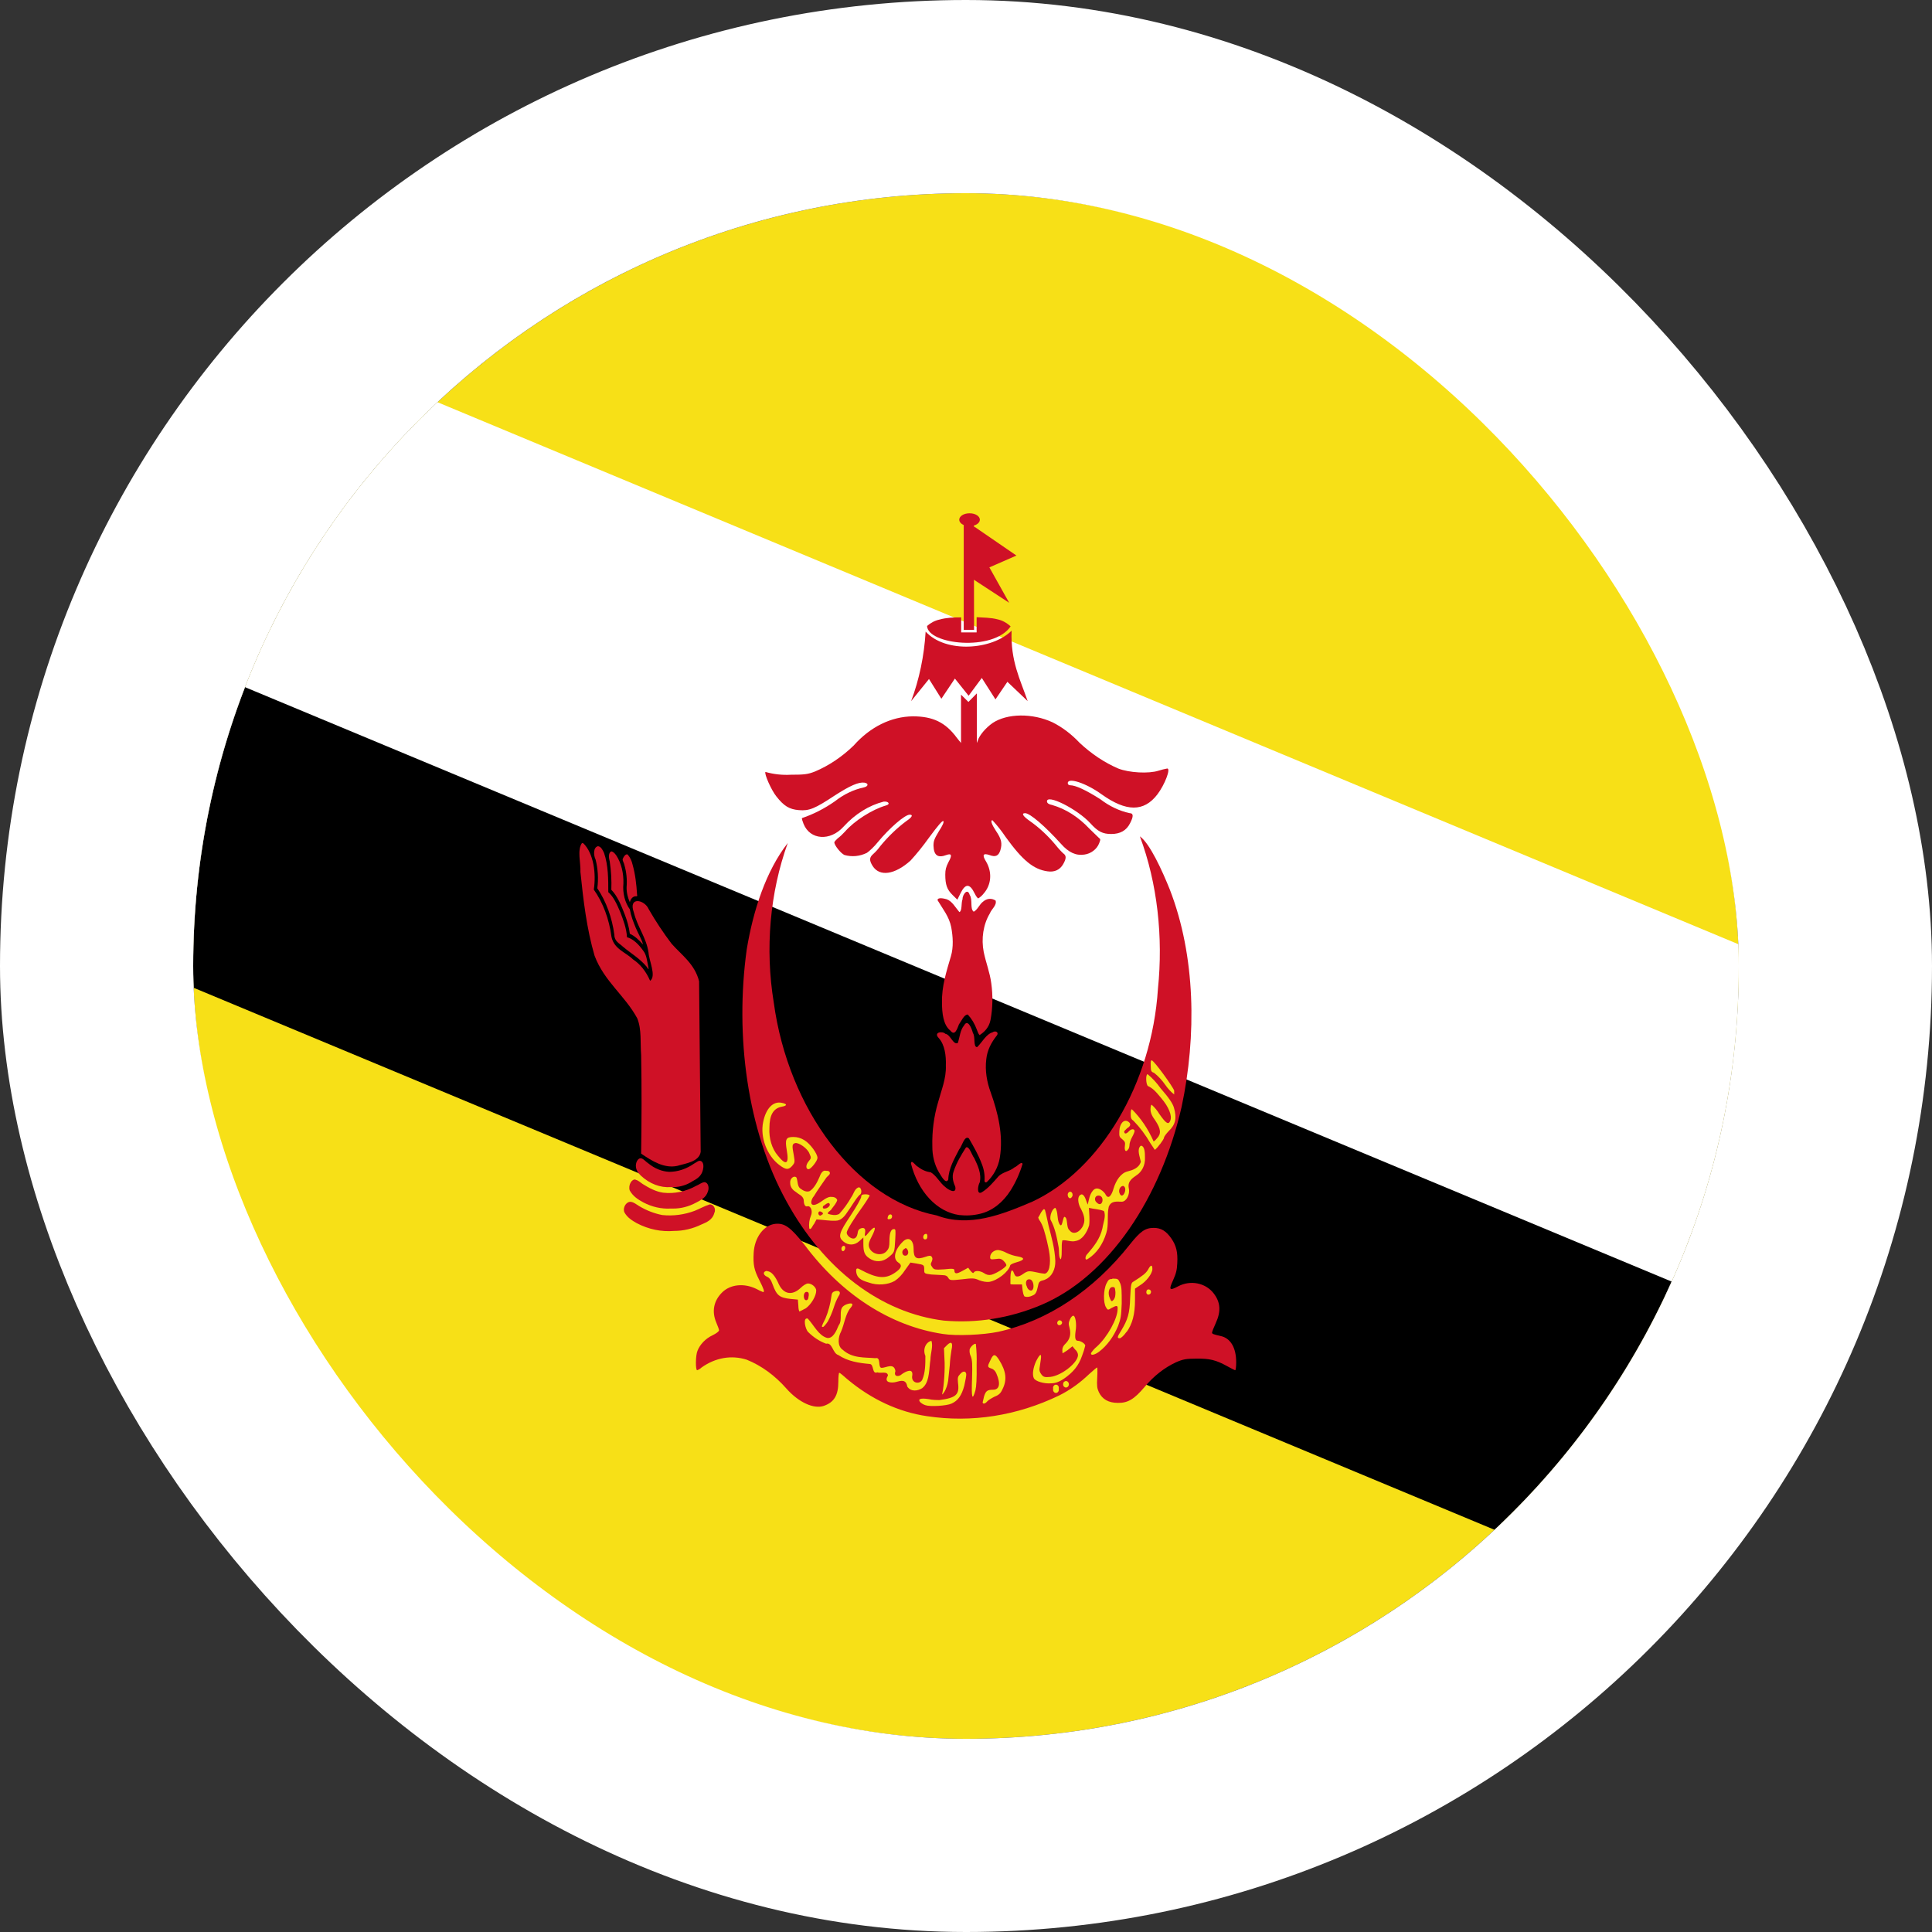 <svg width="40" height="40" viewBox="0 0 40 40" fill="none" xmlns="http://www.w3.org/2000/svg">
<rect x="0" y="0" width="40" height="40" fill="#333333" stroke="none"/>
<g clip-path="url(#clip0_90_37395)">
<path d="M4 4H36V36H4V4Z" fill="#F7E017"/>
<path d="M4 6.22V20.447L36 27.113V19.553L4 6.22Z" fill="white"/>
<path d="M4 13.78V20.447L36 33.78V27.113L4 13.78Z" fill="black"/>
<path d="M19.19 29.32C18.605 29.234 18.042 28.973 17.544 28.556C17.464 28.485 17.39 28.422 17.377 28.422C17.364 28.422 17.357 28.507 17.357 28.605C17.357 28.889 17.27 29.031 17.057 29.107C16.85 29.178 16.537 29.036 16.284 28.751C16.043 28.477 15.763 28.273 15.46 28.151C15.145 28.051 14.813 28.108 14.527 28.311C14.499 28.338 14.467 28.357 14.434 28.369C14.397 28.369 14.4 28.062 14.44 27.969C14.49 27.836 14.61 27.711 14.754 27.645C14.827 27.609 14.887 27.565 14.887 27.542C14.887 27.525 14.86 27.453 14.83 27.382C14.734 27.156 14.774 26.938 14.944 26.765C15.117 26.587 15.41 26.56 15.667 26.689C15.71 26.714 15.755 26.734 15.8 26.751C15.834 26.751 15.814 26.685 15.72 26.502C15.614 26.293 15.59 26.191 15.604 25.938C15.613 25.783 15.663 25.637 15.746 25.527C15.828 25.417 15.937 25.35 16.054 25.338C16.247 25.32 16.367 25.409 16.654 25.769C17.424 26.802 18.435 27.454 19.52 27.618C19.797 27.662 20.347 27.64 20.67 27.573C21.695 27.346 22.644 26.714 23.397 25.76C23.61 25.493 23.71 25.422 23.887 25.422C24.037 25.422 24.144 25.485 24.254 25.645C24.354 25.791 24.387 25.929 24.374 26.156C24.367 26.298 24.35 26.365 24.287 26.507C24.194 26.707 24.21 26.729 24.394 26.631C24.647 26.498 24.957 26.56 25.124 26.773C25.27 26.96 25.284 27.147 25.17 27.396C25.127 27.489 25.094 27.573 25.094 27.591C25.094 27.618 25.127 27.627 25.277 27.662C25.477 27.707 25.594 27.902 25.594 28.205C25.594 28.294 25.584 28.369 25.574 28.369C25.564 28.369 25.487 28.329 25.407 28.285C25.174 28.156 25.04 28.125 24.767 28.129C24.56 28.129 24.49 28.142 24.347 28.205C24.107 28.316 23.886 28.49 23.697 28.716C23.484 28.969 23.35 29.049 23.144 29.045C22.95 29.045 22.82 28.969 22.75 28.822C22.714 28.742 22.707 28.698 22.717 28.52C22.724 28.405 22.72 28.311 22.717 28.311C22.707 28.311 22.634 28.373 22.55 28.449C22.36 28.631 22.153 28.779 21.934 28.889C21.056 29.313 20.117 29.46 19.19 29.32Z" fill="#CF1126"/>
<path d="M19.544 27.342C18.899 27.263 18.274 27.002 17.711 26.575C17.148 26.148 16.661 25.565 16.28 24.867C15.467 23.391 15.214 21.44 15.46 19.658C15.594 18.845 15.86 18.031 16.31 17.453C15.939 18.48 15.837 19.643 16.02 20.756C16.32 22.969 17.72 24.84 19.397 25.165C20.064 25.418 20.747 25.147 21.38 24.876C22.78 24.218 23.847 22.449 23.974 20.471C24.084 19.404 23.964 18.289 23.6 17.316C23.807 17.462 24.067 18.036 24.22 18.418C24.754 19.796 24.777 21.445 24.464 22.916C24.037 24.787 22.964 26.427 21.547 27.022C20.901 27.292 20.223 27.4 19.547 27.342H19.544Z" fill="#CF1126"/>
<path d="M13.067 24.884C12.984 24.867 12.89 24.978 12.924 25.093C12.984 25.209 13.09 25.271 13.184 25.325C13.43 25.453 13.693 25.507 13.957 25.485C14.15 25.485 14.342 25.439 14.524 25.351C14.624 25.307 14.75 25.262 14.79 25.111C14.834 25.018 14.757 24.92 14.687 24.938C14.587 24.969 14.487 25.027 14.387 25.067C14.167 25.15 13.938 25.18 13.71 25.156C13.544 25.123 13.383 25.061 13.23 24.969C13.177 24.938 13.127 24.893 13.067 24.884V24.884Z" fill="#CF1126"/>
<path d="M13.16 24.422C13.077 24.404 13.004 24.538 13.037 24.645C13.104 24.769 13.213 24.836 13.317 24.893C13.497 24.988 13.69 25.032 13.883 25.022H13.934C14.098 25.023 14.261 24.981 14.414 24.898C14.504 24.849 14.617 24.8 14.657 24.667C14.687 24.591 14.664 24.485 14.59 24.476C14.53 24.476 14.473 24.529 14.414 24.551C14.196 24.671 13.961 24.72 13.727 24.693C13.58 24.671 13.444 24.6 13.31 24.516C13.26 24.485 13.217 24.436 13.16 24.427V24.422Z" fill="#CF1126"/>
<path d="M13.277 23.982C13.203 23.969 13.153 24.08 13.167 24.165C13.177 24.245 13.227 24.298 13.27 24.342C13.451 24.51 13.669 24.593 13.89 24.578H13.943C14.082 24.576 14.219 24.534 14.343 24.453C14.427 24.409 14.523 24.351 14.553 24.222C14.567 24.165 14.573 24.08 14.523 24.044C14.47 24.009 14.42 24.067 14.373 24.089C14.214 24.201 14.037 24.26 13.857 24.262C13.702 24.254 13.552 24.193 13.42 24.084C13.37 24.053 13.33 23.996 13.277 23.982V23.982Z" fill="#CF1126"/>
<path d="M12.05 17.453C11.944 17.6 12.027 17.867 12.017 18.053C12.077 18.64 12.147 19.231 12.31 19.787C12.51 20.32 12.937 20.609 13.194 21.084C13.287 21.311 13.254 21.587 13.274 21.84C13.287 22.52 13.284 23.204 13.274 23.884C13.507 24.044 13.757 24.196 14.024 24.138C14.18 24.089 14.474 24.058 14.507 23.849L14.474 20.316C14.384 19.956 14.107 19.769 13.904 19.538C13.734 19.314 13.575 19.075 13.43 18.822C13.344 18.622 13 18.556 13.124 18.893C13.197 19.191 13.38 19.409 13.427 19.72C13.437 19.893 13.594 20.209 13.46 20.307C13.378 20.114 13.254 19.959 13.104 19.862C12.957 19.716 12.714 19.653 12.66 19.396C12.612 19.029 12.485 18.689 12.294 18.418C12.344 18.089 12.294 17.676 12.08 17.462L12.05 17.453V17.453Z" fill="#CF1126"/>
<path d="M12.38 17.52C12.28 17.542 12.287 17.707 12.331 17.796C12.38 17.987 12.393 18.192 12.367 18.391C12.55 18.663 12.672 18.997 12.72 19.356C12.72 19.489 12.827 19.533 12.897 19.6C13.061 19.738 13.241 19.84 13.387 20.013C13.417 20.058 13.441 20.102 13.421 20.013C13.397 19.898 13.387 19.773 13.321 19.689C13.227 19.556 13.114 19.44 12.981 19.404C12.971 19.218 12.904 19.049 12.844 18.889C12.777 18.733 12.707 18.569 12.594 18.471C12.594 18.2 12.594 17.916 12.507 17.662C12.48 17.6 12.441 17.524 12.38 17.52Z" fill="#CF1126"/>
<path d="M12.657 17.627C12.59 17.653 12.604 17.769 12.624 17.836C12.653 18.029 12.664 18.226 12.657 18.422C12.787 18.556 12.864 18.751 12.937 18.938C12.984 19.062 13.024 19.196 13.04 19.333C13.144 19.378 13.234 19.467 13.314 19.556C13.28 19.431 13.214 19.333 13.164 19.213C13.114 19.093 13.064 18.965 13.04 18.827C12.94 18.689 12.887 18.489 12.907 18.293C12.914 18.084 12.864 17.867 12.757 17.707C12.73 17.671 12.697 17.631 12.657 17.627Z" fill="#CF1126"/>
<path d="M12.973 17.689C12.933 17.698 12.913 17.742 12.893 17.782C12.883 17.822 12.92 17.862 12.927 17.907C12.97 18.053 12.986 18.212 12.973 18.369C12.97 18.48 13 18.591 13.04 18.68C13.048 18.646 13.063 18.616 13.084 18.593C13.105 18.571 13.13 18.558 13.157 18.556C13.173 18.556 13.203 18.564 13.19 18.524C13.177 18.311 13.153 18.098 13.097 17.902C13.08 17.825 13.048 17.756 13.003 17.702C12.997 17.693 12.983 17.684 12.97 17.689H12.973Z" fill="#CF1126"/>
<path d="M19.857 25.156C19.632 25.123 19.419 25.006 19.242 24.817C19.065 24.628 18.933 24.375 18.86 24.089C18.87 23.991 18.96 24.142 19.004 24.156C19.085 24.22 19.176 24.26 19.27 24.271C19.387 24.338 19.46 24.493 19.574 24.578C19.627 24.631 19.814 24.738 19.777 24.565C19.734 24.476 19.704 24.36 19.744 24.253C19.804 24.071 19.901 23.911 20 23.756C20.07 23.724 20.12 23.916 20.171 23.978C20.241 24.125 20.327 24.302 20.284 24.48C20.244 24.547 20.217 24.747 20.327 24.685C20.46 24.605 20.57 24.471 20.68 24.347C20.78 24.258 20.904 24.253 21.004 24.169C21.054 24.156 21.151 24.031 21.171 24.098C21.111 24.297 21.027 24.481 20.924 24.645C20.764 24.898 20.542 25.07 20.297 25.129C20.151 25.165 20.004 25.173 19.857 25.156V25.156Z" fill="#CF1126"/>
<path d="M20.383 24.453C20.393 24.333 20.373 24.213 20.327 24.098C20.257 23.911 20.16 23.742 20.06 23.569C19.967 23.498 19.917 23.733 19.857 23.8C19.76 23.991 19.64 24.187 19.633 24.422C19.58 24.533 19.48 24.333 19.437 24.267C19.348 24.114 19.301 23.926 19.303 23.733C19.295 23.421 19.336 23.109 19.423 22.818C19.49 22.569 19.593 22.329 19.583 22.062C19.59 21.853 19.56 21.631 19.437 21.493C19.317 21.369 19.513 21.342 19.573 21.404C19.68 21.418 19.737 21.649 19.833 21.591C19.87 21.471 19.88 21.325 19.96 21.231C20.037 21.089 20.117 21.289 20.143 21.387C20.2 21.467 20.143 21.676 20.23 21.68C20.337 21.578 20.413 21.413 20.55 21.373C20.607 21.329 20.7 21.373 20.627 21.453C20.527 21.582 20.44 21.738 20.42 21.929C20.39 22.165 20.433 22.404 20.51 22.613C20.66 23.031 20.777 23.502 20.7 23.969C20.667 24.173 20.56 24.351 20.433 24.471C20.417 24.485 20.39 24.485 20.383 24.453V24.453Z" fill="#CF1126"/>
<path d="M20.224 21.316C20.179 21.195 20.115 21.089 20.037 21.005C19.957 21.005 19.907 21.138 19.854 21.209C19.817 21.302 19.77 21.458 19.677 21.338C19.527 21.222 19.503 20.969 19.503 20.76C19.494 20.422 19.597 20.107 19.687 19.8C19.744 19.609 19.73 19.391 19.694 19.196C19.65 18.973 19.514 18.813 19.41 18.636C19.417 18.569 19.55 18.605 19.6 18.618C19.713 18.658 19.78 18.787 19.863 18.884C19.924 18.858 19.897 18.698 19.927 18.622C19.927 18.516 20.034 18.378 20.077 18.529C20.143 18.627 20.077 18.818 20.16 18.876C20.24 18.836 20.28 18.72 20.354 18.667C20.392 18.634 20.436 18.614 20.481 18.61C20.527 18.607 20.572 18.618 20.613 18.645C20.643 18.742 20.527 18.822 20.494 18.911C20.427 19.022 20.381 19.152 20.359 19.291C20.337 19.43 20.34 19.574 20.367 19.711C20.413 19.933 20.494 20.133 20.523 20.356C20.559 20.609 20.554 20.87 20.507 21.12C20.477 21.271 20.38 21.369 20.28 21.431C20.253 21.4 20.24 21.356 20.224 21.316V21.316Z" fill="#CF1126"/>
<path d="M19.721 18.529C19.607 18.418 19.571 18.316 19.571 18.107C19.571 18.005 19.587 17.947 19.637 17.849C19.717 17.707 19.704 17.662 19.594 17.702C19.417 17.769 19.334 17.711 19.327 17.511C19.327 17.413 19.341 17.373 19.437 17.213C19.517 17.089 19.547 17.022 19.531 17C19.514 16.982 19.421 17.089 19.231 17.347C19.111 17.514 18.985 17.672 18.851 17.818C18.524 18.111 18.211 18.156 18.067 17.929C17.994 17.813 17.997 17.751 18.081 17.68C18.134 17.632 18.183 17.577 18.227 17.516C18.391 17.317 18.571 17.144 18.764 17C18.884 16.92 18.911 16.867 18.834 16.867C18.734 16.867 18.417 17.142 18.174 17.436C18.104 17.524 18.001 17.622 17.947 17.658C17.799 17.73 17.639 17.745 17.484 17.702C17.411 17.671 17.274 17.502 17.274 17.44C17.274 17.427 17.307 17.391 17.341 17.36C17.395 17.319 17.446 17.271 17.494 17.218C17.687 16.996 18.054 16.76 18.344 16.676C18.437 16.653 18.401 16.587 18.297 16.596C17.991 16.674 17.705 16.852 17.464 17.116C17.187 17.422 16.771 17.391 16.637 17.058C16.614 17 16.597 16.947 16.604 16.938C16.84 16.858 17.068 16.742 17.284 16.591C17.47 16.445 17.674 16.347 17.887 16.302C17.981 16.28 17.987 16.218 17.897 16.204C17.777 16.187 17.597 16.267 17.281 16.471C16.871 16.742 16.754 16.791 16.541 16.773C16.341 16.756 16.231 16.689 16.074 16.489C15.967 16.356 15.821 16.022 15.847 15.982C16.02 16.031 16.197 16.05 16.374 16.04C16.651 16.04 16.727 16.031 16.874 15.973C17.16 15.852 17.431 15.671 17.674 15.436C18.017 15.049 18.451 14.835 18.901 14.831C19.314 14.831 19.574 14.956 19.807 15.271C19.887 15.378 19.954 15.444 19.964 15.431C19.974 15.418 19.984 15.231 19.987 15.018C19.987 15.018 20.111 15 20.137 15.049C20.137 15.391 20.137 15.422 20.177 15.422C20.201 15.422 20.227 15.387 20.244 15.333C20.277 15.222 20.411 15.067 20.551 14.969C20.851 14.769 21.374 14.76 21.794 14.956C21.995 15.057 22.183 15.2 22.351 15.378C22.596 15.608 22.866 15.788 23.151 15.911C23.377 16 23.784 16.022 23.987 15.956C24.047 15.937 24.107 15.922 24.167 15.911C24.244 15.911 24.114 16.249 23.961 16.449C23.681 16.813 23.317 16.809 22.807 16.445C22.487 16.213 22.107 16.089 22.107 16.213C22.107 16.24 22.127 16.258 22.157 16.258C22.267 16.258 22.481 16.356 22.781 16.547C22.969 16.692 23.176 16.79 23.391 16.836C23.467 16.836 23.471 16.902 23.397 17.044C23.321 17.196 23.191 17.267 23.007 17.267C22.831 17.267 22.731 17.218 22.574 17.044C22.307 16.751 21.654 16.422 21.677 16.6C21.684 16.631 21.714 16.653 21.784 16.667C22.066 16.748 22.329 16.916 22.554 17.156L22.751 17.347C22.787 17.373 22.787 17.382 22.757 17.458C22.711 17.582 22.584 17.676 22.451 17.693C22.277 17.72 22.124 17.649 21.967 17.471C21.634 17.102 21.324 16.836 21.224 16.836C21.141 16.836 21.177 16.898 21.324 17C21.514 17.134 21.691 17.298 21.851 17.489C21.917 17.573 21.994 17.653 22.017 17.671C22.081 17.716 22.077 17.778 22.011 17.893C21.944 18.009 21.831 18.062 21.687 18.04C21.401 18 21.174 17.818 20.821 17.329C20.737 17.204 20.645 17.088 20.547 16.982C20.501 16.982 20.531 17.067 20.621 17.204C20.734 17.369 20.754 17.462 20.711 17.605C20.674 17.72 20.611 17.751 20.484 17.702C20.351 17.658 20.331 17.702 20.417 17.84C20.544 18.058 20.527 18.316 20.367 18.498C20.334 18.54 20.296 18.575 20.254 18.6C20.241 18.6 20.207 18.556 20.177 18.493C20.077 18.289 19.987 18.289 19.887 18.493C19.866 18.539 19.844 18.583 19.821 18.627C19.787 18.595 19.754 18.562 19.721 18.529V18.529Z" fill="#CF1126"/>
<path d="M20.224 14.356L20.05 14.533L19.897 14.382V15.618H20.224V14.356Z" fill="#CF1126"/>
<path d="M19.164 13.08C19.134 13.58 19.032 14.067 18.864 14.516L19.234 14.058L19.49 14.467L19.77 14.049L20.054 14.405L20.327 14.036L20.61 14.48L20.857 14.116L21.277 14.516C21.124 14.071 20.92 13.689 20.944 13.058C20.54 13.458 19.577 13.529 19.164 13.076V13.08Z" fill="#CF1126"/>
<path d="M19.9 12.782C19.75 12.782 19.594 12.787 19.454 12.827C19.361 12.846 19.272 12.892 19.194 12.96C19.204 13.342 20.56 13.498 20.924 12.969C20.842 12.893 20.749 12.843 20.65 12.822C20.517 12.787 20.364 12.787 20.22 12.778V13.093H19.9V12.782V12.782Z" fill="#CF1126"/>
<path d="M20.163 10.845H19.953V13.04H20.167L20.163 10.845Z" fill="#CF1126"/>
<path d="M20.164 10.898L20.084 11.951L20.894 12.48L20.484 11.747L21.044 11.502L20.164 10.898ZM20.074 10.627C19.95 10.627 19.86 10.689 19.86 10.76C19.86 10.831 19.95 10.893 20.074 10.893C20.197 10.893 20.287 10.831 20.287 10.76C20.287 10.689 20.197 10.627 20.074 10.627Z" fill="#CF1126"/>
<path d="M19.7 29.06C19.834 29 19.91 28.893 19.965 28.687C19.989 28.58 20.009 28.473 20.005 28.447C19.994 28.38 19.934 28.38 19.875 28.453C19.829 28.5 19.825 28.527 19.834 28.627C19.869 28.873 19.799 28.94 19.45 28.987C19.415 28.987 19.309 28.987 19.224 28.967C19.055 28.94 18.994 28.967 19.055 29.033C19.087 29.061 19.122 29.081 19.16 29.093C19.255 29.127 19.599 29.107 19.7 29.06V29.06ZM20.434 29.02C20.454 28.993 20.52 28.953 20.584 28.92C20.669 28.887 20.715 28.853 20.75 28.773C20.855 28.573 20.834 28.393 20.684 28.153C20.599 28.02 20.564 28.027 20.5 28.173C20.439 28.293 20.445 28.307 20.524 28.333C20.57 28.347 20.61 28.387 20.63 28.44C20.72 28.647 20.695 28.773 20.559 28.773C20.439 28.773 20.41 28.8 20.375 28.907L20.345 29.033C20.345 29.073 20.395 29.067 20.434 29.02V29.02ZM20.195 28.787C20.215 28.7 20.224 28.553 20.22 28.253C20.225 28.111 20.22 27.968 20.204 27.827C20.184 27.8 20.09 27.88 20.075 27.94C20.07 27.989 20.078 28.039 20.099 28.08C20.13 28.16 20.134 28.24 20.125 28.547C20.11 28.947 20.13 29.013 20.195 28.787V28.787Z" fill="#F7E017"/>
<path d="M19.629 28.6L19.664 28.267C19.669 28.153 19.689 28.013 19.699 27.953C19.734 27.8 19.699 27.76 19.609 27.847L19.544 27.913L19.554 28.133C19.569 28.333 19.544 28.7 19.509 28.847C19.499 28.887 19.514 28.873 19.554 28.813C19.584 28.767 19.619 28.667 19.629 28.593V28.6ZM19.129 28.707C19.249 28.573 19.234 28.333 19.264 28.147C19.264 28.02 19.324 27.873 19.284 27.76C19.169 27.787 19.099 27.933 19.159 28.073C19.159 28.24 19.159 28.42 19.094 28.567C19.044 28.667 18.874 28.64 18.884 28.5C18.924 28.3 18.739 28.4 18.669 28.453C18.614 28.507 18.494 28.513 18.539 28.387C18.509 28.207 18.344 28.32 18.254 28.32C18.169 28.32 18.249 28.087 18.124 28.12C17.899 28.1 17.649 28.127 17.449 27.947C17.334 27.873 17.349 27.687 17.414 27.567C17.484 27.407 17.504 27.2 17.614 27.073C17.729 26.933 17.514 26.993 17.464 27.04C17.354 27.12 17.454 27.327 17.364 27.44C17.314 27.56 17.244 27.72 17.124 27.7C16.949 27.653 16.849 27.433 16.724 27.3C16.614 27.267 16.674 27.527 16.734 27.58C16.845 27.69 16.971 27.772 17.104 27.82C17.234 27.787 17.239 28.02 17.354 28.053C17.554 28.187 17.784 28.22 18.009 28.24C18.099 28.247 18.049 28.46 18.164 28.413C18.229 28.44 18.379 28.38 18.384 28.48C18.284 28.64 18.479 28.633 18.549 28.613C18.644 28.587 18.759 28.547 18.784 28.707C18.859 28.82 18.999 28.8 19.094 28.74L19.129 28.707V28.707Z" fill="#F7E017"/>
<path d="M17.139 27.36C17.186 27.272 17.227 27.178 17.259 27.08C17.285 26.995 17.318 26.914 17.359 26.84C17.419 26.76 17.384 26.707 17.289 26.733C17.239 26.747 17.219 26.773 17.214 26.833C17.192 26.997 17.15 27.154 17.089 27.3C17.004 27.467 17.004 27.473 17.039 27.473C17.054 27.473 17.099 27.42 17.139 27.36ZM15.889 26.313C15.794 26.313 15.789 26.393 15.879 26.433C15.929 26.453 15.964 26.5 15.994 26.587C16.079 26.82 16.134 26.867 16.369 26.893L16.519 26.907L16.529 27.033C16.529 27.1 16.544 27.153 16.554 27.153L16.684 27.087C16.794 27.007 16.899 26.833 16.899 26.72C16.899 26.653 16.809 26.573 16.729 26.573C16.694 26.573 16.629 26.613 16.574 26.667C16.404 26.827 16.224 26.8 16.124 26.587C16.049 26.413 15.964 26.32 15.889 26.32V26.313ZM16.704 26.747C16.749 26.747 16.754 26.793 16.734 26.88C16.731 26.892 16.726 26.902 16.718 26.909C16.71 26.916 16.701 26.92 16.692 26.92C16.683 26.92 16.673 26.916 16.666 26.909C16.658 26.902 16.652 26.892 16.649 26.88C16.629 26.813 16.654 26.747 16.699 26.747H16.704ZM23.029 26.48C22.964 26.48 22.949 26.493 22.909 26.573C22.844 26.7 22.839 26.973 22.899 27.067C22.934 27.127 22.939 27.127 23.014 27.08C23.124 27.02 23.144 27.027 23.139 27.1C23.139 27.3 22.929 27.68 22.709 27.88C22.664 27.916 22.624 27.96 22.589 28.013C22.574 28.067 22.654 28.06 22.754 27.987C22.92 27.86 23.056 27.676 23.149 27.453C23.204 27.3 23.214 27.253 23.224 26.987C23.224 26.733 23.224 26.653 23.194 26.573C23.154 26.48 23.144 26.473 23.054 26.473H23.029V26.48ZM23.034 26.647C23.084 26.647 23.084 26.66 23.094 26.753C23.094 26.82 23.089 26.867 23.059 26.907C23.019 26.953 23.009 26.953 22.979 26.88C22.929 26.773 22.959 26.647 23.034 26.647V26.647ZM22.024 28.547C22.219 28.413 22.334 28.273 22.404 28.067C22.43 28 22.452 27.931 22.469 27.86C22.469 27.82 22.374 27.76 22.319 27.76C22.264 27.76 22.249 27.707 22.269 27.56C22.294 27.42 22.269 27.24 22.219 27.24C22.204 27.24 22.169 27.273 22.154 27.313C22.124 27.38 22.119 27.407 22.144 27.493C22.179 27.627 22.149 27.733 22.059 27.82C22.014 27.86 21.994 27.907 21.994 27.953L21.999 28.02L22.104 27.953L22.204 27.873L22.259 27.94C22.294 27.967 22.319 28.02 22.319 28.053C22.319 28.213 21.979 28.48 21.749 28.507C21.624 28.52 21.599 28.507 21.559 28.453C21.524 28.407 21.514 28.367 21.524 28.32L21.549 28.147C21.569 28.007 21.529 28.027 21.449 28.187C21.389 28.32 21.369 28.46 21.404 28.533C21.434 28.6 21.624 28.653 21.764 28.64C21.849 28.64 21.934 28.607 22.024 28.547V28.547ZM23.324 27.58C23.444 27.413 23.499 27.213 23.499 26.913V26.68L23.599 26.613C23.734 26.533 23.859 26.367 23.859 26.273C23.859 26.18 23.824 26.18 23.769 26.287C23.724 26.36 23.669 26.407 23.469 26.533C23.419 26.56 23.414 26.58 23.399 26.867C23.389 27.2 23.349 27.32 23.214 27.547C23.129 27.68 23.124 27.707 23.184 27.707C23.209 27.707 23.274 27.647 23.324 27.573V27.58ZM21.989 27.393C21.999 27.347 21.929 27.313 21.904 27.353C21.889 27.367 21.884 27.393 21.894 27.413C21.914 27.453 21.974 27.44 21.989 27.393V27.393ZM23.829 26.76C23.844 26.707 23.774 26.673 23.744 26.713C23.734 26.733 23.729 26.76 23.739 26.78C23.759 26.82 23.819 26.807 23.829 26.76ZM21.614 25.033C21.564 25.067 21.539 25.133 21.509 25.187C21.484 25.207 21.504 25.227 21.514 25.253C21.599 25.367 21.634 25.533 21.674 25.687C21.714 25.867 21.764 26.06 21.724 26.247C21.709 26.313 21.664 26.387 21.604 26.367C21.504 26.36 21.404 26.32 21.304 26.32C21.209 26.327 21.139 26.44 21.049 26.427C20.989 26.427 20.989 26.267 20.939 26.313C20.909 26.4 20.924 26.493 20.919 26.58C20.929 26.6 20.959 26.587 20.974 26.593H21.159C21.169 26.673 21.169 26.773 21.209 26.84C21.274 26.867 21.349 26.84 21.409 26.807C21.469 26.767 21.479 26.667 21.499 26.587C21.519 26.5 21.599 26.52 21.649 26.487C21.709 26.462 21.762 26.411 21.798 26.342C21.834 26.273 21.852 26.191 21.849 26.107C21.839 25.847 21.769 25.613 21.709 25.373C21.684 25.267 21.664 25.153 21.634 25.047L21.614 25.033V25.033ZM21.314 26.487C21.379 26.487 21.409 26.593 21.394 26.667C21.369 26.767 21.274 26.707 21.259 26.633C21.224 26.567 21.244 26.48 21.309 26.487H21.314Z" fill="#F7E017"/>
<path d="M18.8 25.653C18.77 25.653 18.735 25.667 18.7 25.7C18.525 25.867 18.475 26.06 18.6 26.14C18.685 26.193 18.665 26.26 18.525 26.353C18.325 26.487 18.15 26.467 17.815 26.287C17.735 26.24 17.715 26.26 17.73 26.353C17.75 26.453 17.82 26.507 17.985 26.553C18.165 26.62 18.385 26.6 18.525 26.52C18.607 26.464 18.68 26.387 18.74 26.293L18.85 26.14L18.975 26.16C19.13 26.187 19.135 26.187 19.135 26.287C19.135 26.367 19.135 26.367 19.28 26.387L19.515 26.4C19.58 26.4 19.615 26.42 19.635 26.46C19.665 26.507 19.68 26.513 19.915 26.487C20.135 26.46 20.175 26.46 20.275 26.507C20.345 26.533 20.425 26.547 20.48 26.54C20.65 26.513 20.88 26.333 20.915 26.2C20.915 26.18 20.98 26.153 21.05 26.133C21.22 26.087 21.225 26.04 21.07 26.013C20.991 26 20.914 25.975 20.84 25.94C20.784 25.909 20.725 25.888 20.665 25.88C20.58 25.88 20.5 25.947 20.5 26.027C20.5 26.073 20.51 26.08 20.615 26.067C20.705 26.053 20.735 26.06 20.785 26.113C20.82 26.147 20.84 26.187 20.835 26.2C20.81 26.253 20.61 26.373 20.525 26.393C20.473 26.405 20.421 26.393 20.375 26.36C20.295 26.307 20.185 26.3 20.16 26.347C20.15 26.367 20.13 26.353 20.095 26.313L20.045 26.247L19.925 26.313C19.805 26.38 19.76 26.38 19.76 26.3C19.76 26.267 19.725 26.26 19.55 26.28C19.355 26.293 19.335 26.287 19.3 26.233C19.265 26.187 19.265 26.167 19.29 26.12C19.31 26.067 19.31 26.053 19.29 26.02C19.27 25.993 19.24 25.993 19.165 26.02C18.97 26.087 18.915 26.053 18.915 25.853C18.915 25.727 18.865 25.653 18.8 25.653V25.653ZM18.75 25.84C18.76 25.84 18.77 25.847 18.785 25.867C18.8 25.887 18.81 25.933 18.8 25.953C18.785 26.013 18.7 26.013 18.685 25.953C18.675 25.92 18.685 25.887 18.71 25.867L18.75 25.84Z" fill="#F7E017"/>
<path d="M18.4 26.027C18.52 25.927 18.52 25.933 18.535 25.66C18.545 25.46 18.545 25.447 18.505 25.447C18.445 25.447 18.415 25.533 18.415 25.693C18.415 25.8 18.405 25.847 18.365 25.893C18.265 26.027 18.025 25.967 17.99 25.807C17.98 25.753 17.995 25.7 18.045 25.607C18.15 25.407 18.13 25.353 17.995 25.507C17.91 25.613 17.895 25.613 17.91 25.527C17.925 25.44 17.895 25.407 17.82 25.433C17.785 25.447 17.76 25.473 17.755 25.54C17.745 25.593 17.725 25.627 17.69 25.64C17.63 25.66 17.53 25.587 17.53 25.52C17.53 25.473 17.68 25.227 17.875 24.96C17.945 24.86 18.005 24.76 18.005 24.753C18.005 24.74 17.965 24.727 17.92 24.727C17.85 24.727 17.83 24.74 17.83 24.78C17.83 24.807 17.735 24.98 17.615 25.16C17.365 25.533 17.345 25.607 17.465 25.707C17.515 25.748 17.573 25.768 17.631 25.766C17.69 25.764 17.747 25.738 17.795 25.693L17.875 25.62V25.753C17.875 25.92 17.9 25.987 18 26.053C18.062 26.096 18.132 26.116 18.203 26.111C18.273 26.107 18.341 26.078 18.4 26.027V26.027ZM23.62 23.72C23.53 23.793 23.6 23.947 23.62 24.053C23.58 24.187 23.445 24.227 23.345 24.253C23.205 24.287 23.105 24.44 23.055 24.607C23.025 24.713 22.955 24.873 22.88 24.713C22.815 24.627 22.695 24.553 22.62 24.66C22.56 24.733 22.545 24.84 22.52 24.94C22.485 24.867 22.47 24.753 22.4 24.727C22.28 24.747 22.325 24.947 22.38 25.027C22.43 25.127 22.48 25.247 22.43 25.36C22.38 25.493 22.23 25.587 22.145 25.473C22.065 25.413 22.12 25.207 22.035 25.193C21.995 25.233 21.995 25.453 21.93 25.333C21.88 25.233 21.91 25.093 21.85 25.007C21.785 25.02 21.73 25.173 21.75 25.253C21.84 25.413 21.88 25.613 21.915 25.807C21.935 25.887 21.91 26.04 21.965 26.073C22 25.947 21.965 25.807 21.995 25.68C22.085 25.667 22.18 25.72 22.27 25.693C22.405 25.673 22.505 25.52 22.55 25.367C22.565 25.247 22.55 25.127 22.545 25.007C22.645 25.033 22.755 25.033 22.855 25.073C22.905 25.173 22.84 25.32 22.825 25.427C22.775 25.653 22.64 25.813 22.515 25.96C22.46 26.007 22.455 26.12 22.53 26.06C22.701 25.952 22.835 25.761 22.905 25.527C22.96 25.353 22.915 25.16 22.955 24.987C23.005 24.853 23.13 24.88 23.225 24.88C23.32 24.88 23.4 24.727 23.37 24.6C23.34 24.453 23.455 24.387 23.53 24.333C23.635 24.267 23.715 24.127 23.705 23.967C23.705 23.88 23.705 23.727 23.62 23.72V23.72ZM23.255 24.553C23.365 24.593 23.235 24.873 23.175 24.693C23.155 24.627 23.2 24.553 23.255 24.553ZM22.74 24.753C22.885 24.747 22.83 25.02 22.71 24.9C22.645 24.853 22.665 24.753 22.74 24.753ZM17.5 25.84C17.5 25.813 17.49 25.793 17.47 25.793C17.435 25.793 17.41 25.84 17.425 25.88C17.445 25.927 17.49 25.9 17.5 25.84ZM19.2 25.6C19.2 25.553 19.185 25.54 19.16 25.547C19.105 25.56 19.095 25.66 19.155 25.66C19.185 25.66 19.2 25.64 19.2 25.593V25.6ZM17.1 24.24C17.035 24.22 16.99 24.3 16.965 24.373C16.915 24.487 16.855 24.6 16.765 24.66C16.7 24.687 16.63 24.653 16.57 24.607C16.505 24.56 16.52 24.453 16.49 24.38C16.44 24.327 16.355 24.4 16.36 24.48C16.355 24.587 16.425 24.647 16.49 24.687C16.54 24.733 16.62 24.753 16.64 24.84C16.64 24.913 16.66 25 16.725 24.973C16.8 24.973 16.825 25.093 16.79 25.167C16.756 25.248 16.744 25.342 16.755 25.433C16.79 25.48 16.825 25.367 16.855 25.34L16.905 25.247C17.04 25.253 17.17 25.28 17.305 25.273C17.405 25.273 17.48 25.193 17.54 25.1C17.63 24.98 17.7 24.84 17.795 24.74C17.865 24.713 17.83 24.54 17.755 24.593C17.69 24.627 17.67 24.727 17.625 24.787C17.552 24.915 17.468 25.031 17.375 25.133C17.3 25.173 17.22 25.153 17.145 25.133C17.115 25.1 17.205 25.067 17.22 25.027C17.26 24.973 17.31 24.92 17.335 24.847C17.31 24.78 17.24 24.78 17.19 24.78C17.07 24.793 16.975 24.933 16.85 24.947C16.755 24.947 16.805 24.813 16.85 24.767C16.93 24.633 17.02 24.513 17.105 24.387C17.13 24.347 17.22 24.307 17.165 24.253C17.145 24.24 17.12 24.24 17.1 24.24V24.24ZM17.16 24.907C17.225 24.953 17.12 25.027 17.08 25.02C17.025 25.04 17.02 24.967 17.07 24.953C17.1 24.927 17.13 24.907 17.16 24.907ZM16.97 25.08C17.005 25.08 17.08 25.127 17.01 25.153C16.96 25.207 16.91 25.1 16.97 25.08Z" fill="#F7E017"/>
<path d="M18.47 25.187C18.47 25.12 18.39 25.133 18.38 25.2C18.37 25.24 18.38 25.247 18.42 25.24C18.45 25.24 18.47 25.213 18.47 25.187ZM22.205 24.747C22.215 24.687 22.155 24.647 22.12 24.693C22.085 24.733 22.12 24.82 22.16 24.807C22.18 24.807 22.2 24.773 22.21 24.747H22.205ZM16.4 24.14C16.455 24.073 16.46 24.067 16.435 23.92C16.395 23.713 16.4 23.687 16.46 23.667C16.535 23.647 16.725 23.78 16.76 23.887C16.8 23.973 16.795 23.98 16.74 24.047C16.68 24.12 16.68 24.207 16.74 24.207C16.79 24.207 16.925 24.033 16.925 23.973C16.925 23.887 16.775 23.68 16.655 23.607C16.583 23.562 16.504 23.539 16.425 23.54C16.27 23.54 16.25 23.587 16.29 23.82C16.34 24.1 16.275 24.14 16.105 23.927C16.044 23.856 15.997 23.767 15.967 23.668C15.936 23.568 15.924 23.46 15.93 23.353C15.93 23.087 16.01 22.947 16.185 22.913C16.305 22.893 16.3 22.853 16.185 22.833C16.005 22.793 15.855 22.953 15.8 23.233C15.735 23.547 15.88 23.927 16.135 24.12C16.27 24.22 16.32 24.227 16.4 24.14V24.14ZM23.36 23.793C23.375 23.78 23.385 23.733 23.385 23.7C23.385 23.667 23.41 23.593 23.44 23.54C23.47 23.487 23.49 23.433 23.49 23.42C23.49 23.367 23.425 23.367 23.375 23.42C23.32 23.48 23.275 23.487 23.275 23.42L23.335 23.36C23.415 23.313 23.42 23.26 23.355 23.22C23.27 23.167 23.18 23.26 23.175 23.42C23.17 23.527 23.175 23.54 23.235 23.587C23.29 23.633 23.3 23.653 23.29 23.72C23.275 23.827 23.31 23.867 23.36 23.793V23.793ZM24.01 23.7C24.06 23.633 24.1 23.573 24.1 23.553C24.1 23.533 24.145 23.473 24.195 23.42C24.335 23.287 24.37 23.153 24.305 22.933C24.28 22.847 24.205 22.733 24.03 22.533C23.95 22.42 23.859 22.321 23.76 22.24C23.715 22.24 23.725 22.467 23.77 22.487C23.855 22.527 23.91 22.573 24.04 22.733C24.2 22.92 24.27 23.1 24.23 23.2C24.195 23.293 24.145 23.267 24.005 23.067C23.959 22.991 23.905 22.926 23.845 22.873C23.83 22.873 23.82 22.913 23.82 22.967C23.82 23.033 23.845 23.1 23.92 23.2C24.035 23.373 24.045 23.473 23.955 23.567C23.934 23.594 23.911 23.617 23.885 23.633C23.77 23.372 23.617 23.146 23.435 22.967C23.42 22.967 23.41 22.993 23.41 23.06C23.41 23.147 23.42 23.173 23.47 23.207C23.601 23.341 23.719 23.498 23.82 23.673L23.91 23.807C23.947 23.776 23.981 23.737 24.01 23.693V23.7ZM24.31 22.58C24.285 22.5 23.89 21.953 23.845 21.953C23.825 21.953 23.82 21.987 23.825 22.073C23.825 22.18 23.84 22.193 23.895 22.213C23.98 22.28 24.058 22.363 24.125 22.46C24.179 22.538 24.241 22.605 24.31 22.66V22.58V22.58ZM21.92 28.753C21.922 28.763 21.923 28.774 21.921 28.784C21.92 28.794 21.916 28.804 21.91 28.812C21.905 28.82 21.898 28.827 21.889 28.832C21.881 28.837 21.872 28.839 21.862 28.839C21.853 28.839 21.844 28.837 21.835 28.832C21.827 28.827 21.82 28.82 21.814 28.812C21.809 28.804 21.805 28.794 21.803 28.784C21.802 28.774 21.802 28.763 21.805 28.753C21.802 28.743 21.802 28.733 21.803 28.723C21.805 28.712 21.809 28.703 21.814 28.694C21.82 28.686 21.827 28.679 21.835 28.675C21.844 28.67 21.853 28.668 21.862 28.668C21.872 28.668 21.881 28.67 21.889 28.675C21.898 28.679 21.905 28.686 21.91 28.694C21.916 28.703 21.92 28.712 21.921 28.723C21.923 28.733 21.922 28.743 21.92 28.753V28.753ZM22.13 28.66C22.13 28.669 22.128 28.677 22.125 28.686C22.122 28.694 22.118 28.701 22.112 28.707C22.107 28.713 22.1 28.718 22.093 28.722C22.085 28.725 22.078 28.727 22.07 28.727C22.062 28.727 22.054 28.725 22.047 28.722C22.04 28.718 22.033 28.713 22.027 28.707C22.022 28.701 22.017 28.694 22.014 28.686C22.011 28.677 22.01 28.669 22.01 28.66C22.01 28.651 22.011 28.643 22.014 28.634C22.017 28.626 22.022 28.619 22.027 28.613C22.033 28.607 22.04 28.602 22.047 28.598C22.054 28.595 22.062 28.593 22.07 28.593C22.078 28.593 22.085 28.595 22.093 28.598C22.1 28.602 22.107 28.607 22.112 28.613C22.118 28.619 22.122 28.626 22.125 28.634C22.128 28.643 22.13 28.651 22.13 28.66V28.66Z" fill="#F7E017"/>
</g>
<rect x="2" y="2" width="36" height="36" rx="18" stroke="white" stroke-width="4"/>
<defs>
<clipPath id="clip0_90_37395">
<rect x="4" y="4" width="32" height="32" rx="16" fill="white"/>
</clipPath>
</defs>
</svg>
